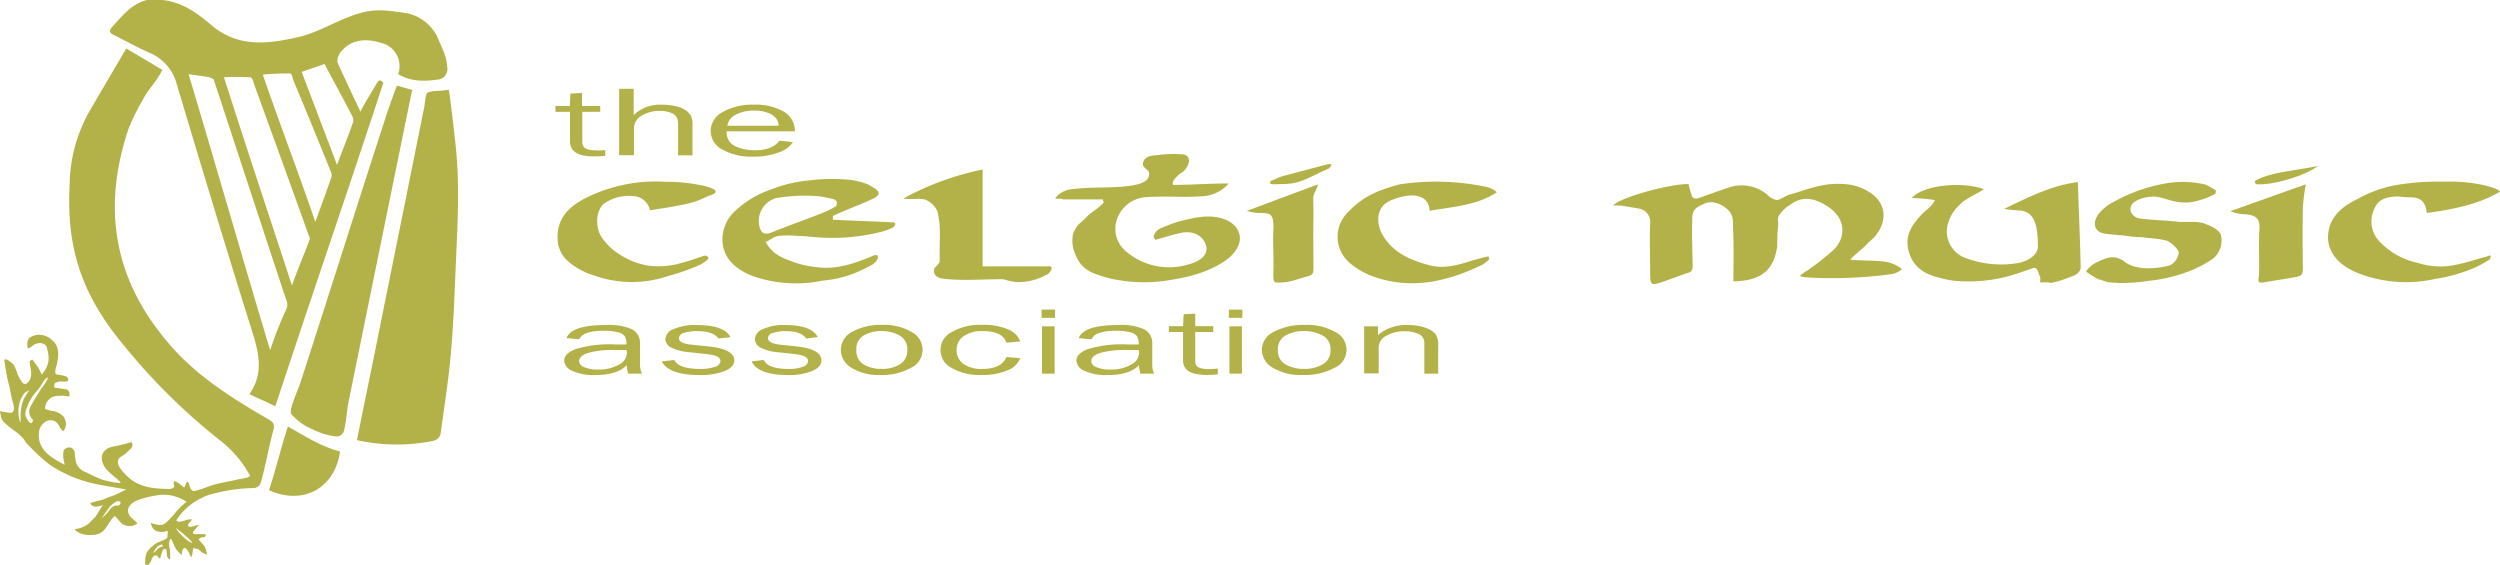 <svg id="1f792e7b-9c0f-4e8f-8c56-a0bd9c437bfb" data-name="Layer 1" xmlns="http://www.w3.org/2000/svg" viewBox="0 0 431.57 97.58"><defs><style>.\38 5932dea-21a7-482b-aaf2-be8f18029544,.\39 d71d192-8fc2-4837-bd8c-556eba579603{fill:#b2b248;}.\39 d71d192-8fc2-4837-bd8c-556eba579603{fill-rule:evenodd;}</style></defs><title>cma_logo_1</title><path class="9d71d192-8fc2-4837-bd8c-556eba579603" d="M45.61,244.86c0.4,2.73.89,7,1.18,9.73,0.74,7.29.3,13.53,0,20.79-0.29,6.89-.49,13.13-1.38,20-0.37,2.82-.81,5.75-1.18,8.57-0.15,1.15-.76,1.46-2.07,1.67a31.86,31.86,0,0,1-12.42-.27c1-5,2-9.86,3-14.74q4.3-21.33,8.6-42.67c0.19-.94.2-2.48,0.66-2.62C43.24,244.93,43.21,245.21,45.61,244.86Z" transform="translate(31.88 -229.37)"/><path class="9d71d192-8fc2-4837-bd8c-556eba579603" d="M287.52,274.19c1.48,0.2,4.34.1,6.11,0.37a6.18,6.18,0,0,1,2.82,1.27,3.66,3.66,0,0,1-2,.89,76.06,76.06,0,0,1-13.73.58c-0.81-.05-2.56-0.1-1.48-0.64,0.56-.48.66-0.41,1.11-0.76a39.44,39.44,0,0,0,4.47-3.57c2-2.14,1.87-5.22-1-7.19-3.06-2.11-5.12-1.58-6.64-.43a5.67,5.67,0,0,0-1.88,1.76c-0.46.56-.13,1.2-0.23,2-0.13,1-.13,2.48-0.16,3.47-0.59,4-2.66,5.91-7.56,6,0-3,.1-6.11-0.06-9.17-0.06-1.06.17-2.12-.81-3.11s-2.63-1.76-4-1.18-2.16.93-2.22,2.41c-0.09,2.44,0,5.66.06,8.1,0,1.12-.12,1.32-1.2,1.61-0.33.09-2,.73-4.14,1.48s-1.95.2-2-1.88c0-2.74-.11-5.48,0-8.21a2.32,2.32,0,0,0-2-2.62c-0.83-.16-1.48-0.25-2.56-0.44a13,13,0,0,0-1.82-.1c1.09-1.32,9.55-3.7,13-3.69a16.18,16.18,0,0,0,.64,2.17c0.52,0.67,1.08.24,2.81-.35,0.93-.32,2.46-0.88,3.4-1.18a6.86,6.86,0,0,1,6.74,1.19,3,3,0,0,0,1.64.93c0.55,0,1.59-.77,2.22-0.94,1.79-.47,3.26-1.09,5.07-1.48a14.45,14.45,0,0,1,4.73-.3,8.49,8.49,0,0,1,3.5,1.08c3.31,1.76,3.84,5.06,1.43,7.93-0.41.48-1,.9-1.43,1.38C289.7,272.29,288.19,273.39,287.52,274.19Z" transform="translate(31.88 -229.37)"/><path class="9d71d192-8fc2-4837-bd8c-556eba579603" d="M36.64,244.14c2.76,0.82,2.86.69,2.56,1.08-3.63,17.8-7.39,36.2-11,54-0.12.57-.48,4.52-0.89,4.93-0.59.59-.63,0.79-3.05,0.2a14.32,14.32,0,0,1-2.46-1,9.37,9.37,0,0,1-3.35-2.46c-0.59-.59,1-3.9,1.48-5.32,5.54-17.1,9.24-28.91,14.78-46C34.88,248.91,36.39,244.77,36.64,244.14Z" transform="translate(31.88 -229.37)"/><path class="9d71d192-8fc2-4837-bd8c-556eba579603" d="M167.26,270.25a2.18,2.18,0,0,1,1.5-1.58,21.05,21.05,0,0,1,4.63-1.48,13.17,13.17,0,0,1,3.3-.44c2.76,0,4.73,1.09,5.32,2.83s-0.63,3.62-2.46,4.85c-3.27,2.21-7,2.91-10.31,3.42a27.39,27.39,0,0,1-9.34-.37c-3.85-1-5.48-1.74-6.5-5.22a5.66,5.66,0,0,1,0-2.66c0.84-1.82,1.14-1.45,2.51-3,0.28-.31,1.92-1.36,2.61-2.12,0.3-.33-0.1-0.45,0-0.69-2.58,0-4.32,0-6.9,0-0.07-.22-1.26,0-1.33-0.2a4.06,4.06,0,0,1,3.05-1.58c2.82-.36,5.93-0.19,8.76-0.44a14.67,14.67,0,0,0,2.4-.38c1.55-.41,2.16-1.07,1.94-2.13-0.06-.3-0.83-0.7-1-1.13a1.31,1.31,0,0,1,.34-1.13c0.69-.69,1.69-0.56,2.41-0.69A20.4,20.4,0,0,1,172,256c1.69,0,1.73,1.47.6,2.77-0.34.39-.77,0.51-1.13,0.89s-1.11,1-.84,1.63c3.18,0,6.39-.25,9.61-0.25a6.54,6.54,0,0,1-4.73,2.22c-3.31.22-6.3-.09-9.6,0.15a5.68,5.68,0,0,0-5,3.89,5.05,5.05,0,0,0,1.57,5.45A11.47,11.47,0,0,0,173.33,275c2.19-.55,3.39-1.81,3-3.2-0.48-1.73-2.23-2.68-4.32-2.23-1.5.32-3,.8-4.46,1.2Z" transform="translate(31.88 -229.37)"/><path class="9d71d192-8fc2-4837-bd8c-556eba579603" d="M314.1,265.42c4.19-2,8.05-4,12.72-4.62,0.16,5.06.39,10.12,0.49,14.93a1.83,1.83,0,0,1-1,1.13,24.09,24.09,0,0,1-3.74,1.28c-0.64.16-.79-0.15-2.07,0-0.39.06,0-.57-0.25-1.08s-0.39-1.63-1.08-1.43c-0.42.12-1.66,0.59-2.17,0.74a26.66,26.66,0,0,1-10.74,1.53,15.09,15.09,0,0,1-3.35-.59c-2.48-.55-4.51-1.81-5.27-4.48s0.39-4.48,2.2-6.43c0.62-.67,1.79-1.36,2.29-2.49a27.47,27.47,0,0,0-4-.35c2.22-2.46,9.24-2.8,12.46-1.53-1.21.87-3.13,1.58-4.09,2.61a7,7,0,0,0-2,3,4.86,4.86,0,0,0,2.66,6.16,17.39,17.39,0,0,0,9.21,1c1.3-.2,3.35-1.08,3.55-2.71,0-3.89-.59-5.91-2.76-6.35A26.62,26.62,0,0,1,314.1,265.42Z" transform="translate(31.88 -229.37)"/><path class="9d71d192-8fc2-4837-bd8c-556eba579603" d="M398,274.08a20,20,0,0,1-2.66,1.5,27.66,27.66,0,0,1-6.75,1.92,22.93,22.93,0,0,1-12.91-.79c-3-1.1-5.42-3-5.67-6-0.15-3.59,2.23-5.62,5.12-7a21.72,21.72,0,0,1,6.3-2.34,44.87,44.87,0,0,1,8.67-.64,28,28,0,0,1,6.75.59c2.41,0.64,2.28.67,2.86,1.13-3.82,2.26-8.29,3.08-12.66,3.69-0.23-2.14-1.22-2.74-3-2.71a19.94,19.94,0,0,1-2.07-.15c-1.72.09-3.25,0.33-4,2.17a5,5,0,0,0,1,5.7,12.74,12.74,0,0,0,6.56,3.61,12.5,12.5,0,0,0,6.16.39c2.56-.49,3.72-1,5.67-1.48C398.6,273.11,397.87,273.92,398,274.08Z" transform="translate(31.88 -229.37)"/><path class="9d71d192-8fc2-4837-bd8c-556eba579603" d="M90.33,263.21c-2.42,1.28-4.28,1.56-10,2.46a3.13,3.13,0,0,0-2.2-2.35,7.57,7.57,0,0,0-5.63,1.12c-1.46,1-1.77,4.09-.49,5.91a10.1,10.1,0,0,0,3.25,3.05,12.77,12.77,0,0,0,4.92,1.85,14.51,14.51,0,0,0,5.72-.52c1.33-.33,2.57-0.85,3.89-1.23a0.59,0.59,0,0,1,.64.54,7.12,7.12,0,0,1-1.38,1,37.7,37.7,0,0,1-5.67,2,19.38,19.38,0,0,1-12.66-.1,12.4,12.4,0,0,1-4.53-2.46,5.22,5.22,0,0,1-1.81-3.8c-0.2-3.72,2.14-5.81,5.16-7.28A27,27,0,0,1,83,260.75a30.78,30.78,0,0,1,6.35.64C92.45,262.08,92.06,262.77,90.33,263.21Z" transform="translate(31.88 -229.37)"/><path class="9d71d192-8fc2-4837-bd8c-556eba579603" d="M225.23,274.1a6.73,6.73,0,0,1-1.26,1c-5.93,2.83-12,4.31-18.51,2.1a13.28,13.28,0,0,1-4.22-2.34,5.92,5.92,0,0,1-.34-8.94c2.58-2.71,5.2-3.73,8.8-4.72a42.18,42.18,0,0,1,14.59.35,4.23,4.23,0,0,1,2.24,1c-3.47,2.31-7.74,2.52-11.61,3.21-0.2-3.35-4-3-6.79-1.76-2.52,1.12-2.58,4-1.11,6.29,1.82,2.82,4.67,4,7.79,4.85,2.71,0.73,5.16-.08,7.66-0.85,0.84-.26,1.71-0.45,2.57-0.68Z" transform="translate(31.88 -229.37)"/><path class="9d71d192-8fc2-4837-bd8c-556eba579603" d="M350.58,262.79a12.33,12.33,0,0,1-3,1.21,7.75,7.75,0,0,1-3.69.2c-1.25-.17-2.65-0.85-3.89-0.89s-3.2.45-3.84,1.33a1.52,1.52,0,0,0-.2,1.28,2,2,0,0,0,1.4,1.14c2.47,0.33,4.15.31,6.63,0.58,1.49,0.16,3.35-.18,4.73.34,0.94,0.36,2.38.95,2.76,1.87a4,4,0,0,1-1.34,4.17,20.05,20.05,0,0,1-3.8,2.05,27.25,27.25,0,0,1-7.47,1.8,22.08,22.08,0,0,1-3.06.3,18,18,0,0,1-3.79-.1c-0.23,0-1.61-.56-1.43-0.44,0.39,0.26-.7-0.2-2.36-1.38a4.35,4.35,0,0,1,1.67-1.52c1.59-.7,3.15-1.72,5.22,0,2,1.31,5.23,1.07,7.58.46a2.94,2.94,0,0,0,1.53-2.12c0.12-.59-1.48-2-2.12-2.17a18,18,0,0,0-3.25-.44c-1.56-.28-1.53-0.06-3.1-0.3-1.06-.16-2.94-0.28-4.19-0.44-1.88-.25-2.32-1.75-1.23-3.35a7.82,7.82,0,0,1,2.71-2.17,27.93,27.93,0,0,1,9.11-3.2,17.15,17.15,0,0,1,6.75.25,16.41,16.41,0,0,1,1.73,1Z" transform="translate(31.88 -229.37)"/><path class="9d71d192-8fc2-4837-bd8c-556eba579603" d="M137.71,275.35l11.14,0c0.12,0.16.34-.34,0.84,0.25a1.73,1.73,0,0,1-1.18,1.33,9.71,9.71,0,0,1-4.93,1.13c-1.43-.15-2-0.49-2.46-0.49-2.94,0-6.33.25-9.26,0-1.43-.1-1.63-0.19-2.17-0.59a1.13,1.13,0,0,1-.2-1.38,5.13,5.13,0,0,0,.84-1c0-6,.21-5.82-0.37-8.72a3.91,3.91,0,0,0-2-2c-1-.38-2.24,0-3.9-0.24a48.44,48.44,0,0,1,13.69-5v16.67Z" transform="translate(31.88 -229.37)"/><path class="9d71d192-8fc2-4837-bd8c-556eba579603" d="M366.16,261.19a37.94,37.94,0,0,0-.5,4c-0.06,3.43-.05,6.86,0,10.29,0,1,0,1.44-1,1.66-1.52.31-4,.67-5.57,0.94s-1-.22-1-1.55c0.09-2.56-.1-5.12.07-7.67,0.11-1.65-.5-2.35-2.42-2.5a6.8,6.8,0,0,1-2.6-.54Z" transform="translate(31.88 -229.37)"/><path class="9d71d192-8fc2-4837-bd8c-556eba579603" d="M195.63,261.2c-0.1.75-.68,1.42-0.77,2.06s0.06,2.93,0,3.55c-0.06,3.42,0,5.25,0,8.67,0,1.12-.09,1.34-1.13,1.63-0.39.11-1.63,0.47-2,.59a9.52,9.52,0,0,1-3.2.44c-0.79,0-.57-1-0.57-3.44,0-2-.14-4,0-5.92,0-2.81-.71-2.49-2.08-2.66a6.48,6.48,0,0,1-2.52-.35Z" transform="translate(31.88 -229.37)"/><path class="9d71d192-8fc2-4837-bd8c-556eba579603" d="M14.56,314c1.21-3.64,2.12-7.61,3.26-11,3.15,1.77,5.71,3.45,9,4.33C26,313.32,20.81,316.76,14.56,314Z" transform="translate(31.88 -229.37)"/><path class="9d71d192-8fc2-4837-bd8c-556eba579603" d="M368.29,258c-2,1.57-6.7,3-9.4,3.17-1,0-1.53.2-1.52-.56C360.08,259,364.65,258.84,368.29,258Z" transform="translate(31.88 -229.37)"/><path class="9d71d192-8fc2-4837-bd8c-556eba579603" d="M197.57,258.43c-3.27,1.35-4.79,2.83-8.47,2.71-2.46.2-1.57-.31-1.63-0.55,0.78-.2,1.34-0.63,2.12-0.83l7.59-2C198.16,257.54,198.11,257.84,197.57,258.43Z" transform="translate(31.88 -229.37)"/><path class="9d71d192-8fc2-4837-bd8c-556eba579603" d="M-3.82,229.37c3.33,0.37,5.9,2.17,8.37,4.29,4.51,3.85,9.43,3.39,15,2.13,4-.91,7.49-3.44,11.48-4.35,2.5-.57,4.69-0.16,7.29.2a7.58,7.58,0,0,1,5.33,4.17c0.74,1.81,1.55,3.14,1.67,5.09a1.82,1.82,0,0,1-1.38,2.17c-2.7.4-4.83,0.36-6.9-.79-0.34-.19,0-0.42,0-0.87a4.11,4.11,0,0,0-3.19-4.65c-2.85-.89-5.29-0.44-6.9,1.58a2.67,2.67,0,0,0-.59,1.77c1.24,2.73,2.66,5.77,4,8.57,0.1-.49,1.83-3.26,2.56-4.53s0.79-1,1.38-.49C28,262.89,21.9,280.51,15.65,299.51c-1.7-.87-2.7-1.21-4.47-2.11,2.49-3.55,1.64-7.09.47-10.81-4.45-14.17-8.74-28.4-13-42.62a8.06,8.06,0,0,0-4.68-5.47c-1.7-.74-3.35-1.62-5-2.49s-2.51-.89-1.28-2.22c1.82-2,3.24-3.75,5.81-4.43h2.69Zm30.12,28.47c1-2.67,2-5.15,2.79-7.43a1.44,1.44,0,0,0-.17-1c-1.49-2.94-3.21-6-4.78-9-1.3.49-2.64,0.89-3.94,1.38ZM17.43,283c0.59-1.18.16-1.64-.28-3C13.34,268.49,8.79,254.58,5,243.06c-0.69-.49-1.77-0.49-4.33-0.89,4.69,15.6,9.26,31.63,14.09,47.68A60.46,60.46,0,0,1,17.43,283Zm1.08-4.33c1-2.8,2.1-5.39,3-7.78a0.61,0.61,0,0,0,0-.64q-4.7-13.1-9.47-26.17c-0.15-.42-0.31-1.34-0.73-1.37a44,44,0,0,0-4.53,0C11.81,258.41,15.8,270.3,18.51,278.63ZM25.31,260a1.31,1.31,0,0,0-.08-1c-2.13-5.26-4.26-10.52-6.46-15.74-0.18-.42-0.17-1.19-0.65-1.21a45.28,45.28,0,0,0-4.63.2c2.85,8.33,6.13,16.83,9.06,25.42C23.59,264.87,24.48,262.39,25.31,260Z" transform="translate(31.88 -229.37)"/><path class="9d71d192-8fc2-4837-bd8c-556eba579603" d="M-7,314.59c-0.57.27-1.35,0.43-1.77,0.63-0.81.38-1.26,1-1.63,0.92a3,3,0,0,1,1.11-1.66A2.65,2.65,0,0,1-7,314.59Z" transform="translate(31.88 -229.37)"/><path class="9d71d192-8fc2-4837-bd8c-556eba579603" d="M118.8,275a32.47,32.47,0,0,1-3.15,1.53,19.46,19.46,0,0,1-5.52,1.28A22.57,22.57,0,0,1,98,277c-2.51-1-4.78-2.65-5.13-5.62a6.61,6.61,0,0,1,1.78-5.22,16.74,16.74,0,0,1,6.35-4,24.13,24.13,0,0,1,7-1.67,31.4,31.4,0,0,1,5.91-.15,12.92,12.92,0,0,1,4,.84c1.63,0.89.48,0.34,1.38,0.79,0,0.19,1.28.64-.2,1.58-2.64,1.25-4.56,1.86-7.19,3.1,0,0.15,0,.49,0,0.64,3.51,0.22,7.13.27,10.64,0.49,0.07,0.14.34,0.35-.25,0.84a9.15,9.15,0,0,1-2.12.79,34.63,34.63,0,0,1-12,.84c-0.87-.08-1.48-0.13-2.36-0.15a15.67,15.67,0,0,0-3.35,0c-1.08.25-1.08,0.63-2.17,1,1.13,2.17,2.85,2.74,4.4,3.35a16.34,16.34,0,0,0,4.12,1c3.54,0.56,6.7-.54,10-1.92C120,273,119.94,274.19,118.8,275Zm-6.21-10.79c-0.48-.52,0-0.35-2.86-0.94a29.61,29.61,0,0,0-7.64.3,4.11,4.11,0,0,0-2.81,5.12c0.25,0.87.81,1.3,2.07,0.79,3.12-1.26,5.74-2.15,8.87-3.4a17,17,0,0,0,2.27-1.13A7.2,7.2,0,0,0,112.6,264.19Z" transform="translate(31.88 -229.37)"/><path class="85932dea-21a7-482b-aaf2-be8f18029544" d="M72.6,255.28v1q-1.16.09-2,.09-4.08,0-4.08-2.58v-5.12H64v-1h2.49l0.1-2.14,2-.12v2.26h3.15v1H68.64v5.34q0,1.31,2.26,1.31Q71.66,255.38,72.6,255.28Z" transform="translate(31.88 -229.37)"/><path class="85932dea-21a7-482b-aaf2-be8f18029544" d="M87.69,256.18H85.18V251a3.33,3.33,0,0,0-.22-1.36,1.85,1.85,0,0,0-1-.79,4.87,4.87,0,0,0-1.86-.33,5.9,5.9,0,0,0-3.24.83,2.54,2.54,0,0,0-1.3,2.23v4.58H75V244.7h2.51v4.55a6.43,6.43,0,0,1,4.89-1.8,9.93,9.93,0,0,1,2.53.29,4.55,4.55,0,0,1,1.7.77,2.79,2.79,0,0,1,.81.95,4,4,0,0,1,.22,1.56v5.16Z" transform="translate(31.88 -229.37)"/><path class="85932dea-21a7-482b-aaf2-be8f18029544" d="M102.69,253.65L105,253.9a4.71,4.71,0,0,1-2.49,1.8,12.12,12.12,0,0,1-4.36.71,10.31,10.31,0,0,1-5.35-1.23,3.66,3.66,0,0,1-2-3.21,3.73,3.73,0,0,1,2.12-3.28,10.37,10.37,0,0,1,5.33-1.25,9.83,9.83,0,0,1,5.09,1.15,3.87,3.87,0,0,1,2,3.45H93.57a2.57,2.57,0,0,0,1.53,2.6,8,8,0,0,0,3.24.67Q101.43,255.33,102.69,253.65Zm-0.14-2.58a2.24,2.24,0,0,0-.45-1.27,3.15,3.15,0,0,0-1.41-.95,6.46,6.46,0,0,0-2.38-.39,6.56,6.56,0,0,0-3.17.71,2.53,2.53,0,0,0-1.46,1.9h8.87Z" transform="translate(31.88 -229.37)"/><path class="85932dea-21a7-482b-aaf2-be8f18029544" d="M78.94,293.88H76.57a8.33,8.33,0,0,1-.27-1.47q-1.59,1.7-5.4,1.7a8.74,8.74,0,0,1-4-.73,2.09,2.09,0,0,1-1.39-1.75q0-1.24,2-2a20,20,0,0,1,6.75-.8l2,0a2.65,2.65,0,0,0-.28-1.41,2.05,2.05,0,0,0-1.2-.69,9.11,9.11,0,0,0-2.41-.26q-3.65,0-4.24,1.47l-2.21-.2q0.81-2.26,6.81-2.26a9.88,9.88,0,0,1,4.53.75,2.72,2.72,0,0,1,1.34,2.6v3.47A3.86,3.86,0,0,0,78.94,293.88Zm-2.64-4.09q-1.47,0-2.23,0a15.35,15.35,0,0,0-4.41.5q-1.57.5-1.57,1.45a1.23,1.23,0,0,0,.85,1,5.66,5.66,0,0,0,2.45.42,6.85,6.85,0,0,0,3.56-.84,2.36,2.36,0,0,0,1.4-2A3.78,3.78,0,0,0,76.3,289.79Z" transform="translate(31.88 -229.37)"/><path class="85932dea-21a7-482b-aaf2-be8f18029544" d="M82.36,291.76l2.17-.25q0.72,1.55,4.56,1.55a7.07,7.07,0,0,0,2.4-.36,1.18,1.18,0,0,0,1-1q0-1-2.5-1.22l-3.07-.33a8,8,0,0,1-2.87-.76,1.69,1.69,0,0,1-1.07-1.5,2,2,0,0,1,1.46-1.72,9.28,9.28,0,0,1,3.93-.69q4.75,0,5.86,2.08l-2.08.25q-0.89-1.28-3.68-1.28a6.83,6.83,0,0,0-2.27.32,1.06,1.06,0,0,0-.89.89q0,0.91,2.27,1.14l2.84,0.29q4.46,0.46,4.46,2.43,0,1.13-1.66,1.82a11.68,11.68,0,0,1-4.42.69Q83.59,294.1,82.36,291.76Z" transform="translate(31.88 -229.37)"/><path class="85932dea-21a7-482b-aaf2-be8f18029544" d="M97.87,291.76l2.09-.25q0.7,1.55,4.4,1.55a6.6,6.6,0,0,0,2.31-.36,1.16,1.16,0,0,0,.95-1q0-1-2.41-1.22l-3-.33a7.53,7.53,0,0,1-2.77-.76,1.69,1.69,0,0,1-1-1.5,2,2,0,0,1,1.41-1.72,8.68,8.68,0,0,1,3.79-.69q4.58,0,5.65,2.08l-2,.25q-0.86-1.28-3.55-1.28a6.37,6.37,0,0,0-2.19.32,1,1,0,0,0-.86.89q0,0.91,2.19,1.14l2.74,0.29q4.3,0.46,4.3,2.43,0,1.13-1.6,1.82a10.9,10.9,0,0,1-4.26.69Q99,294.1,97.87,291.76Z" transform="translate(31.88 -229.37)"/><path class="85932dea-21a7-482b-aaf2-be8f18029544" d="M120.15,294.1a8.86,8.86,0,0,1-5.06-1.25,3.67,3.67,0,0,1-1.82-3.1,3.51,3.51,0,0,1,2-3.12,10.12,10.12,0,0,1,5.09-1.17,9.33,9.33,0,0,1,5.14,1.23,3.43,3.43,0,0,1-.15,6.19A10.12,10.12,0,0,1,120.15,294.1Zm0.19-1.05a5.75,5.75,0,0,0,3.14-.8,2.74,2.74,0,0,0,1.26-2.49,2.63,2.63,0,0,0-1.33-2.47,6.09,6.09,0,0,0-3.11-.77,5.82,5.82,0,0,0-3.09.77,2.66,2.66,0,0,0-1.26,2.45,2.73,2.73,0,0,0,1.26,2.54A5.93,5.93,0,0,0,120.34,293.05Z" transform="translate(31.88 -229.37)"/><path class="85932dea-21a7-482b-aaf2-be8f18029544" d="M141.86,291l2.39,0.2a3.88,3.88,0,0,1-2.24,2.12,10.67,10.67,0,0,1-4.32.77,9.56,9.56,0,0,1-5.36-1.25,3.44,3.44,0,0,1,.1-6.15,9.79,9.79,0,0,1,5.29-1.24,10.44,10.44,0,0,1,4.45.8,3.62,3.62,0,0,1,2.08,2.06l-2.39.22q-0.67-2-4.06-2a5.45,5.45,0,0,0-3.36.9,2.79,2.79,0,0,0-1.18,2.32,2.87,2.87,0,0,0,1.17,2.44,5.4,5.4,0,0,0,3.28.87Q141,293.05,141.86,291Z" transform="translate(31.88 -229.37)"/><path class="85932dea-21a7-482b-aaf2-be8f18029544" d="M150.25,282.82v1.42h-2.32v-1.42h2.32Zm-0.07,2.87v8.18H148V285.7h2.16Z" transform="translate(31.88 -229.37)"/><path class="85932dea-21a7-482b-aaf2-be8f18029544" d="M167.35,293.88H165a8.34,8.34,0,0,1-.27-1.47q-1.59,1.7-5.4,1.7a8.74,8.74,0,0,1-4-.73,2.09,2.09,0,0,1-1.39-1.75q0-1.24,2-2a20,20,0,0,1,6.75-.8l2,0a2.66,2.66,0,0,0-.28-1.41,2.06,2.06,0,0,0-1.2-.69,9.11,9.11,0,0,0-2.41-.26q-3.65,0-4.24,1.47l-2.21-.2q0.81-2.26,6.81-2.26a9.88,9.88,0,0,1,4.53.75,2.72,2.72,0,0,1,1.34,2.6v3.47A3.86,3.86,0,0,0,167.35,293.88Zm-2.64-4.09q-1.47,0-2.23,0a15.35,15.35,0,0,0-4.41.5q-1.57.5-1.57,1.45a1.23,1.23,0,0,0,.85,1,5.66,5.66,0,0,0,2.45.42,6.85,6.85,0,0,0,3.56-.84,2.36,2.36,0,0,0,1.4-2A3.69,3.69,0,0,0,164.71,289.79Z" transform="translate(31.88 -229.37)"/><path class="85932dea-21a7-482b-aaf2-be8f18029544" d="M178.35,293v1q-1.14.09-2,.09-4,0-4-2.48v-4.93h-2.46v-1h2.46l0.1-2.06,2-.11v2.17h3.11v1h-3.11v5.14q0,1.27,2.23,1.27Q177.41,293.1,178.35,293Z" transform="translate(31.88 -229.37)"/><path class="85932dea-21a7-482b-aaf2-be8f18029544" d="M182.58,282.82v1.42h-2.32v-1.42h2.32Zm-0.07,2.87v8.18h-2.16V285.7h2.16Z" transform="translate(31.88 -229.37)"/><path class="85932dea-21a7-482b-aaf2-be8f18029544" d="M193.06,294.1a9.4,9.4,0,0,1-5.23-1.25,3.65,3.65,0,0,1-1.88-3.1,3.5,3.5,0,0,1,2.11-3.12,10.75,10.75,0,0,1,5.26-1.17,9.89,9.89,0,0,1,5.31,1.23,3.39,3.39,0,0,1-.15,6.19A10.75,10.75,0,0,1,193.06,294.1Zm0.19-1.05a6.1,6.1,0,0,0,3.24-.8,2.72,2.72,0,0,0,1.31-2.49,2.61,2.61,0,0,0-1.37-2.47,6.47,6.47,0,0,0-3.21-.77,6.17,6.17,0,0,0-3.19.77,2.64,2.64,0,0,0-1.31,2.45,2.71,2.71,0,0,0,1.31,2.54A6.29,6.29,0,0,0,193.25,293.05Z" transform="translate(31.88 -229.37)"/><path class="85932dea-21a7-482b-aaf2-be8f18029544" d="M216.39,293.88H214v-5.26a1.63,1.63,0,0,0-1-1.6,5.5,5.5,0,0,0-2.36-.46,6.19,6.19,0,0,0-3.22.78,2.33,2.33,0,0,0-1.3,2v4.49h-2.51V285.7H206v1.51a7.42,7.42,0,0,1,5.1-1.73,8.83,8.83,0,0,1,3.08.47,4,4,0,0,1,1.74,1.07,3.56,3.56,0,0,1,.47,2.14v4.73Z" transform="translate(31.88 -229.37)"/><path class="9d71d192-8fc2-4837-bd8c-556eba579603" d="M-31.88,300.33a7.42,7.42,0,0,0,2,.29c0.42-.19.55-0.68,0.22-1.82-0.42-1.42-.31-1.65-0.82-3.57-0.24-.87-0.53-2.84-0.67-3.73,0.16-.1.3-0.37,1.55,0.74,0.54,0.79.67,1.83,1.22,2.62,0.43,0.62.37,0.81,1,.78a2,2,0,0,0,.8-1.08c0.26-.9-0.16-1.92-0.18-2.87l0.47-.25,1,1.37c0.27,0.39.36,0.81,0.64,1.2,1.51-1.77,1.29-3.25.78-4.88a1.49,1.49,0,0,0-1.77-.41c-0.52.12-.82,0.67-1.44,0.81-0.26-1.33.13-1.77,0.52-2A3.07,3.07,0,0,1-23,288c1.33,1,1.28,2.43,1,4-0.11.67-.54,1.41-0.22,2a8.18,8.18,0,0,1,1.59.3,0.69,0.69,0,0,1,.52.81c-0.61.29-1.31,0-1.74,0.18s-0.59,0-.67.74a0.24,0.24,0,0,0,.26.3,18,18,0,0,1,2,.3,1,1,0,0,1,.3,1.22,3.72,3.72,0,0,0-1.44-.15,3.33,3.33,0,0,0-1.63.3,3.26,3.26,0,0,0-.78.81,2.31,2.31,0,0,0-.3,1.15,6.1,6.1,0,0,0,1.7.41,3.81,3.81,0,0,1,1.48.89,2.41,2.41,0,0,1,.44,1.4,1.86,1.86,0,0,1-.48,1.15,2.44,2.44,0,0,1-.7-0.92,1.61,1.61,0,0,0-2.48-.63,2.3,2.3,0,0,0-1,1.85,3.86,3.86,0,0,0,.11,1.51c0.62,2.18,3,3.25,4.36,4a5.65,5.65,0,0,1-.28-1.52,3,3,0,0,1,.09-1,1.14,1.14,0,0,1,1.39-.39,1.22,1.22,0,0,1,.5.76,7.78,7.78,0,0,0,.3,1.92,2.65,2.65,0,0,0,1.66,1.5,26.19,26.19,0,0,0,2.66,1.24c1.33,0.41,3.22.74,3.33,0.55-0.69-.79-2-1.63-2.62-2.48-1.27-1.73-.67-3.42,1.44-3.77a22.36,22.36,0,0,0,3-.75c0.54,0.71-.09,1.13-0.72,1.75s-1.18.74-1.4,1.07c-0.58.87,0.18,1.89,1.48,3.14,2,1.93,4.66,2.09,7.22,2.15,0.31,0,.92-0.25.83-0.53-0.52-1.63.95-.32,1.63,0.22,0.28,0.22.33-1,.7-0.89s0.18,1.37,1.06,1.57c1.7-.4,2.47-0.89,4.22-1.31,0.73-.17,2.43-0.49,3.18-0.67s2.77-.37,2.18-0.89A19.24,19.24,0,0,0,6,305.31a105.85,105.85,0,0,1-16.69-16.55c-7.58-9.15-9.72-17.4-9.16-27.68a26.22,26.22,0,0,1,3.4-12.48l1.54-2.64,4.83-8.22,6.22,3.7c-1.2,2.36-2.29,3.07-3.48,5.36a35.53,35.53,0,0,0-2.36,4.83c-4.34,12.92-3,25.32,6.76,36.8C1.79,294.12,8,298,14.3,301.66c1,0.6,1.28.83,1,2-0.81,3-1.35,6.21-2.2,9.16a1.39,1.39,0,0,1-1.1.8,28.87,28.87,0,0,0-7.14,1,8.62,8.62,0,0,0-2,.75,10.53,10.53,0,0,0-4.29,3.8c0.17,0.46.95,0.23,1.6,0a3.78,3.78,0,0,1,1.06-.17,0.87,0.87,0,0,1-.34.52c-0.26.26-.46,0.48-0.18,0.73S1.88,320,2.44,320c-0.08.14-.78,0.92-0.85,1s-0.37.44,0.16,0.58l0.91,0c0.38,0,.29,0,0.85,0,0.3,0.18,0,.55-0.3.55a0.76,0.76,0,0,0-.78.37c0.18,0.28.8,0.87,1,1.17s0,0.23.29,0.6c-0.11.11,0.21,0.73,0.1,0.84-0.2-.1-0.53-0.22-0.73-0.32s-0.58-.53-0.92-0.7c-0.09.12-.57-0.2-0.67-0.07s-0.14,1.27-.33,1.51a2.25,2.25,0,0,1-.48-0.89c-0.19-.2-0.19-0.29-0.38-0.5S0.06,323.94-.11,324c-0.44.18-.29,1-0.46,1.18-0.26-.36-0.62-0.61-0.9-1s-0.57-1.32-.81-1.66c-0.14-.19-0.26-0.3-0.41.59a3.77,3.77,0,0,0,.11.92A16.07,16.07,0,0,1-2.51,326c-0.74-.52-0.48-0.67-0.6-1.35,0-.83-0.57-0.46-0.65-0.35a13.64,13.64,0,0,0-.48,1.51c-0.39-.17-0.43-0.51-0.63-0.55-0.6-.13-0.76.52-1,1.11-0.7,1-.69.44-0.92,0.44-0.19-2.2.63-2.66,1.77-3.58,0.41-.33,1.7-0.59,2.07-1.11-0.1-.17.11-0.94,0-1.11-1.15.39-2.63,0.27-2.89-1.36,2.25,0.68,2.25.44,4.06-1.55A11.79,11.79,0,0,1,.33,316a7,7,0,0,0-5.39-1.07,15.24,15.24,0,0,0-3.4.92c-1.81,1-1.59,2.29-.37,3.22a3.52,3.52,0,0,1,.66.66,2.23,2.23,0,0,1-2.48.15c-0.52-.31-1-1.14-1.44-1.44-1.1,1.05-1.43,2.46-2.59,3s-3.6.38-4.32-.74a4.34,4.34,0,0,0,2.48-1l1-1c0.44-.44,1-1.69,1.44-2.14a4.77,4.77,0,0,1-1.15.26,1,1,0,0,1-1.07-.59c0.61-.29,1.91-0.45,2.51-0.74s1.31-.47,2.11-0.85l1.6-.77c-2.23-.41-3.89-0.65-5.51-1a22.81,22.81,0,0,1-7.76-3.31,32.21,32.21,0,0,1-3.29-3c-1.37-1.31-.53-0.9-1.92-2.18-0.69-.63-1.28-0.86-2.62-2.11a2.32,2.32,0,0,1-.55-1C-31.74,301-31.88,300.46-31.88,300.33Zm7.39-4.91a10.3,10.3,0,0,1-1.22,1.66,9,9,0,0,0-1.66,3,1.88,1.88,0,0,0,0,1.37c0.37,0.67.81,1.26,1.07,0.78s0-.37-0.3-0.92a1.82,1.82,0,0,1,.07-1.88,18.1,18.1,0,0,1,1.11-1.88,14.8,14.8,0,0,1,1.15-1.74s0.89-1.29.59-1.29A2.28,2.28,0,0,0-24.49,295.41Zm-3,1.66a4,4,0,0,0-.92,1.51,6,6,0,0,0,0,3.66c0.18,0.18,0-1,.15-2a5.93,5.93,0,0,1,.55-2.11c0.18-.37.89-1.44,0.89-1.44Zm15.78,18.84a4,4,0,0,0-1.15.85c-0.44.52-1.4,2-1.55,2.14a9.3,9.3,0,0,0,1.37-1.4,1.81,1.81,0,0,1,1.22-.89,0.53,0.53,0,0,0,.74-0.55C-11.08,315.8-11.71,315.92-11.71,315.92Zm7.83,7.46a1.31,1.31,0,0,0-1.07.67c-0.59.74-.41,0.74-0.41,0.74a2.46,2.46,0,0,0,.63-0.59,2.28,2.28,0,0,1,1-.55Zm3-2a8.94,8.94,0,0,0,1.33,1.26c0.59,0.44.92,0.48,0.89,0.41A7.73,7.73,0,0,0,0,321.75c-0.59-.55-1.55-1.26-1.55-1.26A5.53,5.53,0,0,0-.89,321.42Z" transform="translate(31.88 -229.37)"/></svg>